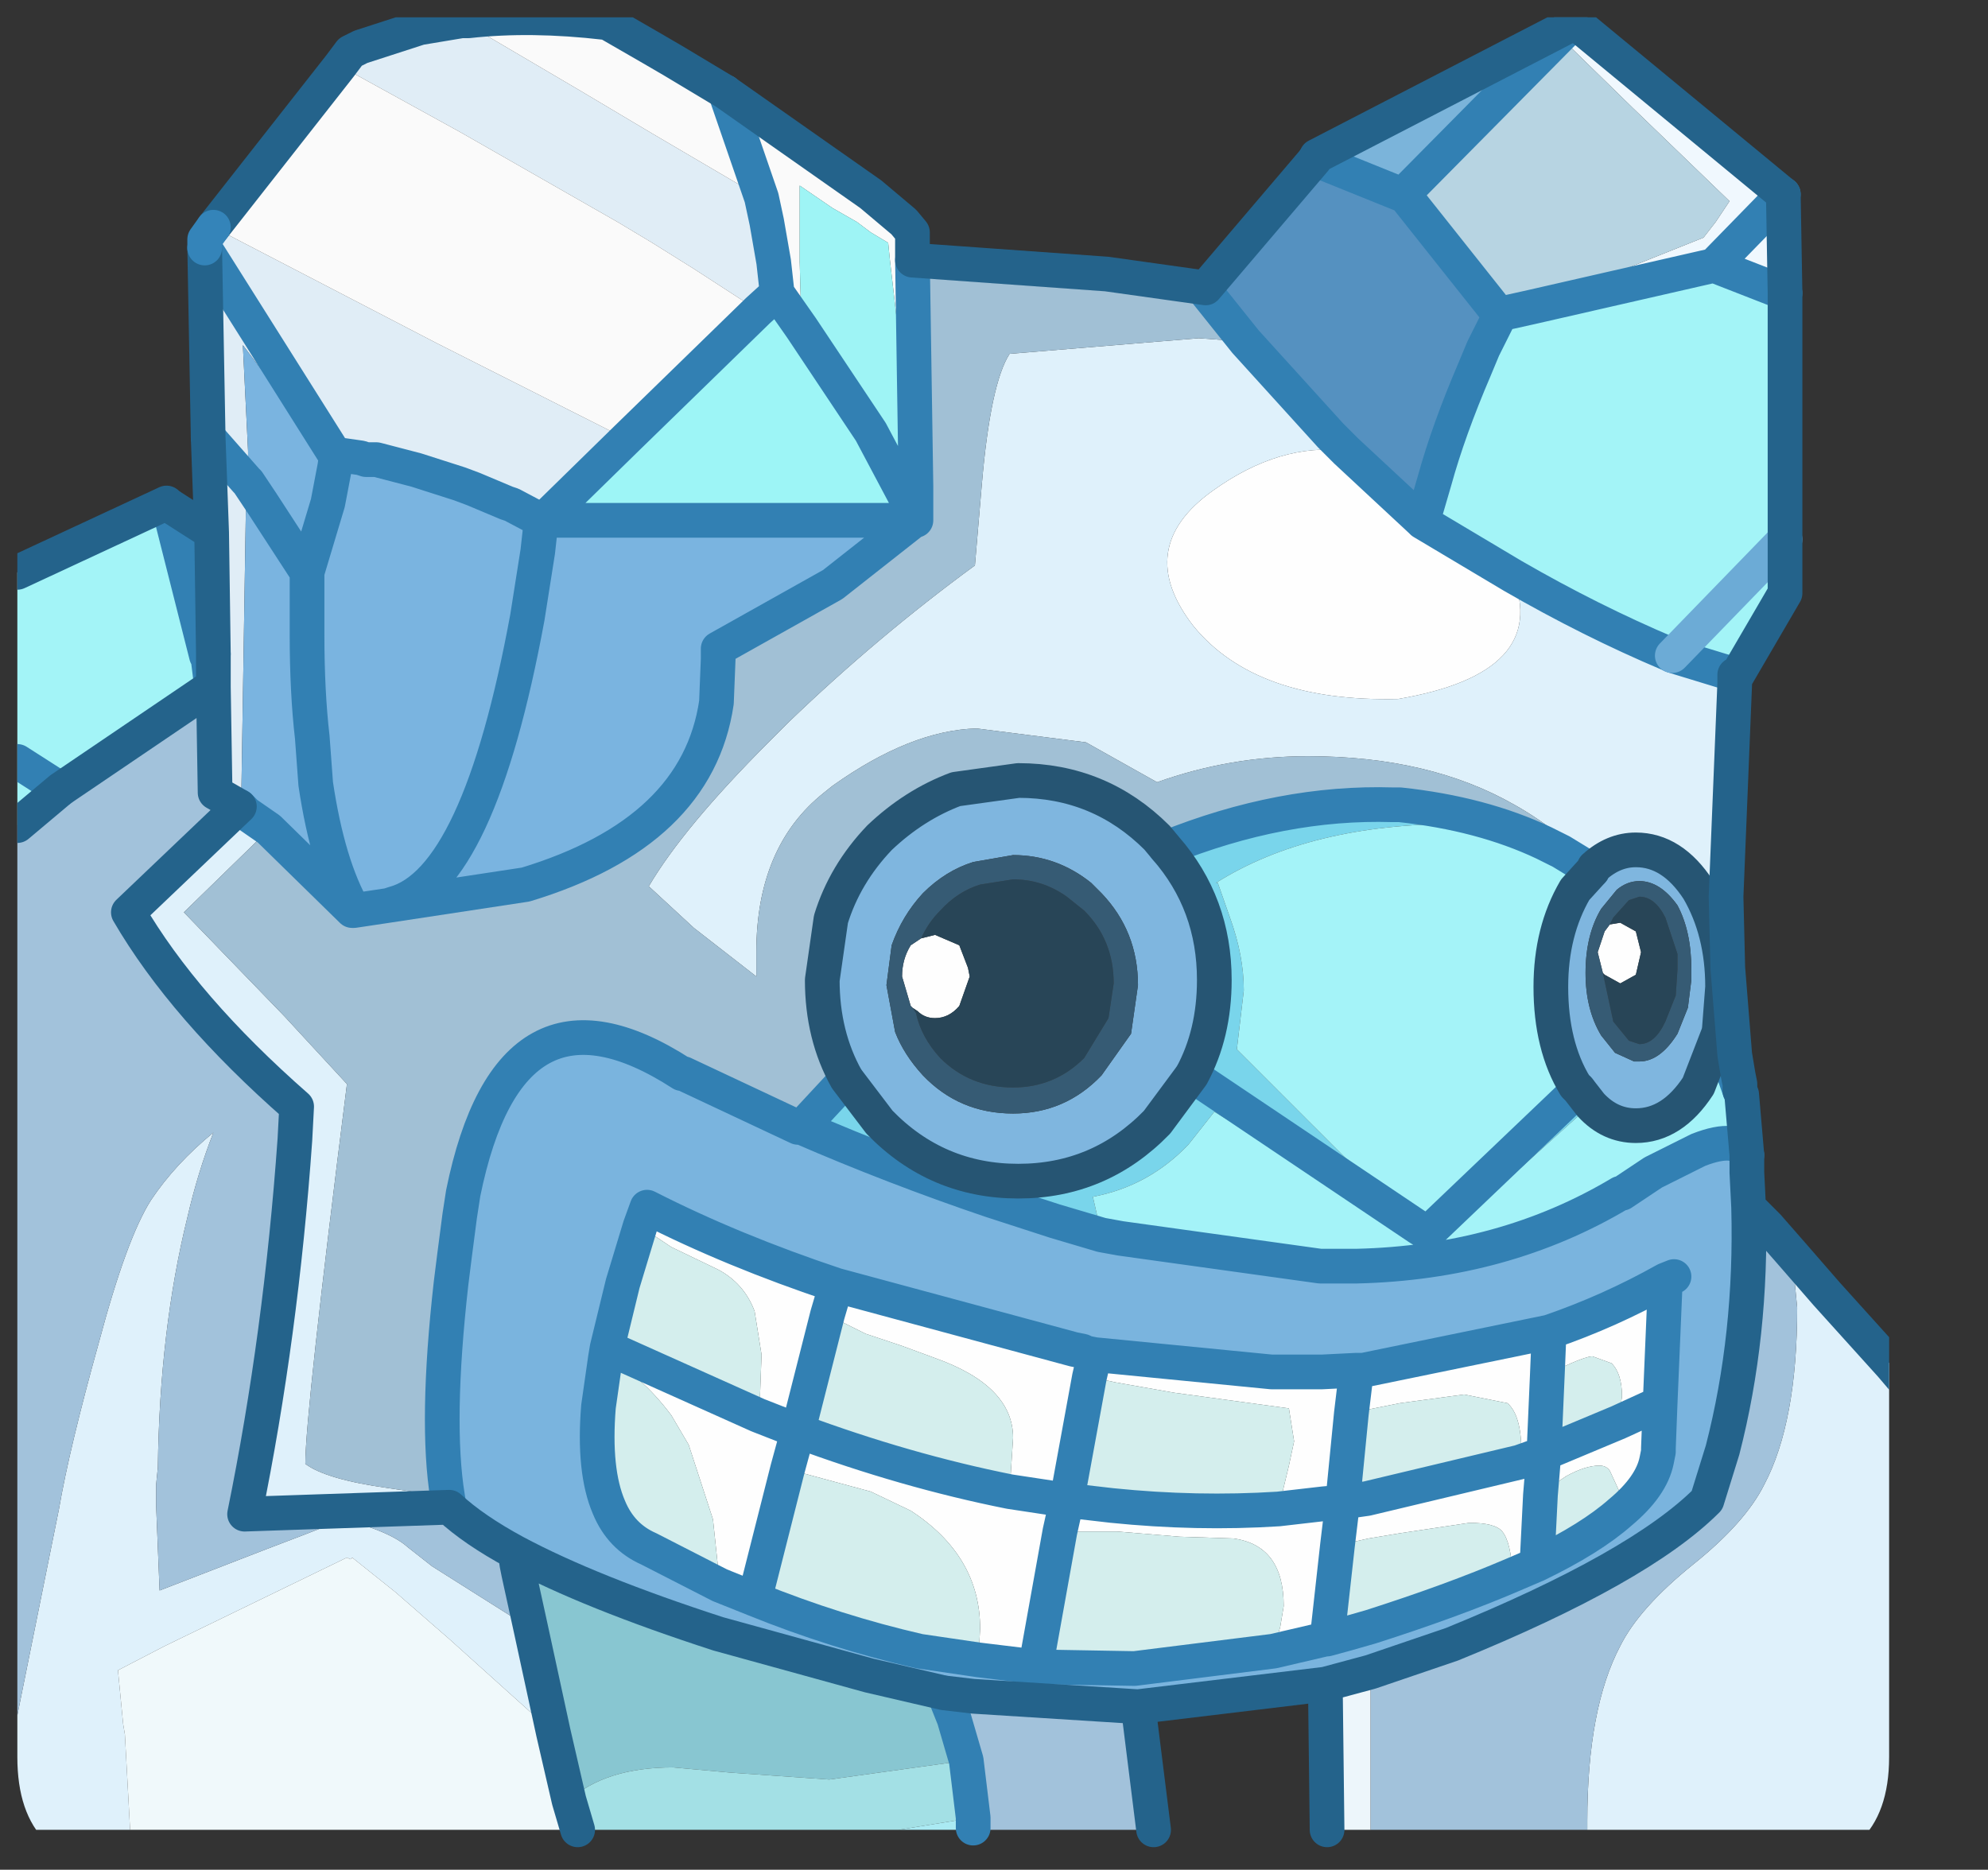 <?xml version="1.0" encoding="UTF-8" standalone="no"?>
<svg xmlns:ffdec="https://www.free-decompiler.com/flash" xmlns:xlink="http://www.w3.org/1999/xlink" ffdec:objectType="frame" height="53.9px" width="57.3px" xmlns="http://www.w3.org/2000/svg">
  <rect width="100%" height="100%" fill="#333333" stroke="none"/>
  <g transform="matrix(1.0, 0.0, 0.0, 1.0, 0.5, 0.5)">
    <clipPath id="clipPath0" transform="matrix(1.0, 0.0, 0.0, 1.0, 0.0, 0.0)">
      <path d="M50.5 0.0 Q53.95 0.0 53.95 3.3 L53.95 50.15 Q53.95 53.4 50.5 53.4 L3.3 53.4 Q0.0 53.4 0.0 50.15 L0.0 3.3 Q0.0 0.0 3.3 0.0 L50.5 0.0" fill="#000000" fill-rule="evenodd" stroke="none"/>
    </clipPath>
    <g clip-path="url(#clipPath0)">
      <use ffdec:characterId="2" height="53.25" transform="matrix(1.0, 0.0, 0.0, 1.0, -0.5, -0.5)" width="57.3" xlink:href="#shape1"/>
    </g>
    <use ffdec:characterId="3" height="53.4" transform="matrix(1.0, 0.0, 0.0, 1.0, 0.0, 0.0)" width="53.95" xlink:href="#shape2"/>
  </g>
  <defs>
    <g id="shape1" transform="matrix(1.0, 0.0, 0.0, 1.0, 0.5, 0.5)">
      <path d="M43.1 16.1 Q44.2 18.9 39.8 19.65 35.7 19.75 33.9 17.55 32.15 15.3 34.45 13.65 36.4 12.25 38.3 12.5 L40.45 14.5 40.5 14.55 43.1 16.1 M45.7 27.55 L45.55 26.95 45.75 26.35 45.9 26.15 46.2 26.1 46.65 26.35 46.8 26.95 46.65 27.6 46.2 27.85 45.75 27.6 45.7 27.55 M46.15 40.5 L46.25 39.75 Q46.25 39.1 45.95 38.8 L45.4 38.6 Q45.2 38.6 44.45 38.95 L44.1 39.1 44.0 41.4 46.15 40.5 47.35 39.95 46.15 40.5 M44.15 37.9 Q45.9 37.3 47.5 36.4 L47.35 39.95 47.3 41.25 47.3 41.35 47.25 41.6 Q47.1 42.35 46.2 43.1 L46.2 42.55 45.9 41.9 Q45.8 41.75 45.6 41.75 45.2 41.75 44.65 42.05 L44.35 42.25 43.9 42.6 44.0 41.4 43.3 41.65 44.0 41.4 43.9 42.6 43.8 44.6 43.1 44.9 Q43.05 43.95 42.8 43.65 42.6 43.4 41.85 43.4 L39.85 43.7 38.95 43.85 38.05 44.05 38.2 42.8 38.05 44.05 37.75 46.75 37.7 46.75 36.2 47.1 36.4 46.4 36.5 45.8 Q36.5 44.05 35.05 43.85 L33.5 43.8 31.7 43.65 30.05 43.65 29.35 47.55 27.7 47.35 27.75 46.45 Q27.75 44.35 25.75 43.05 L24.6 42.5 22.2 41.85 22.5 40.75 22.2 41.85 21.25 45.6 20.25 45.2 20.05 43.3 19.35 41.15 18.85 40.3 Q17.95 39.1 16.95 38.65 L17.0 38.35 21.35 40.3 21.4 39.9 21.45 38.55 21.25 37.3 Q20.95 36.5 20.2 36.1 L18.85 35.45 17.95 34.85 18.15 34.3 Q20.6 35.55 23.6 36.55 L30.45 38.4 30.7 38.45 30.8 38.5 31.05 38.55 36.15 39.05 37.6 39.05 38.6 39.0 38.8 39.0 44.15 37.9 44.1 39.1 44.15 37.9 M43.3 41.65 L43.35 41.35 Q43.35 40.3 42.95 39.95 L41.7 39.7 39.85 39.95 38.85 40.15 38.45 40.25 38.2 42.8 37.65 42.85 36.35 43.0 37.65 42.85 38.2 42.8 38.9 42.7 43.3 41.65 M26.05 26.55 L26.45 26.45 27.15 26.75 27.4 27.4 27.45 27.65 27.15 28.5 Q26.85 28.85 26.45 28.85 26.15 28.85 25.95 28.65 L25.8 28.55 25.75 28.5 25.5 27.65 Q25.5 27.15 25.75 26.75 L26.05 26.55 M28.6 42.5 L28.7 40.95 Q28.7 39.45 26.45 38.65 L25.5 38.3 24.45 37.95 23.35 37.4 22.5 40.75 21.35 40.3 22.5 40.75 Q25.6 41.9 28.6 42.5 L30.25 42.75 28.6 42.5 M30.9 39.2 L30.25 42.75 30.05 43.65 30.25 42.75 31.55 42.9 Q34.0 43.15 36.35 43.0 L36.65 41.75 36.8 41.05 36.65 40.1 33.35 39.65 31.65 39.35 30.95 39.2 30.9 39.2 31.05 38.55 30.9 39.2 M23.6 36.55 L23.35 37.4 23.6 36.55 M38.6 39.0 L38.45 40.25 38.6 39.0" fill="#ffffff" fill-rule="evenodd" stroke="none"/>
      <path d="M49.5 18.95 L49.5 19.1 49.5 19.2 49.25 25.35 49.3 27.4 49.5 29.9 49.6 30.5 49.65 30.75 49.65 30.95 49.05 29.25 49.15 27.95 Q49.15 26.35 48.45 25.15 47.7 24.0 46.65 24.0 46.0 24.0 45.45 24.5 44.4 23.4 43.15 22.7 40.7 21.3 37.2 21.3 34.95 21.3 32.85 22.05 L30.8 20.9 27.65 20.5 Q25.75 20.55 23.5 22.15 L23.25 22.35 Q21.3 23.9 21.3 26.95 L21.3 27.65 19.5 26.25 18.2 25.05 Q19.2 23.35 21.65 20.9 L22.25 20.3 Q24.8 17.85 27.6 15.8 L27.8 13.45 Q28.05 10.55 28.6 9.7 L34.05 9.25 35.4 9.35 37.85 12.05 38.3 12.5 Q36.4 12.25 34.45 13.65 32.15 15.3 33.9 17.55 35.7 19.75 39.8 19.65 44.2 18.9 43.1 16.1 45.35 17.4 47.6 18.35 L47.7 18.4 49.5 18.95 M51.15 35.65 L52.15 36.8 54.0 38.85 56.3 41.55 56.3 44.2 55.9 44.3 Q55.45 44.55 55.45 46.0 55.45 47.25 56.3 48.9 L56.3 52.25 45.25 52.25 45.25 52.0 Q45.25 48.75 46.2 46.95 46.75 45.85 48.3 44.6 49.8 43.4 50.35 42.3 51.3 40.5 51.3 37.2 L51.15 35.65 M3.25 52.25 L0.0 52.25 0.0 48.95 0.1 48.45 1.2 43.0 Q1.5 41.25 2.35 38.2 3.15 35.2 3.85 34.1 4.55 33.05 5.65 32.15 5.2 33.3 4.9 34.6 4.1 37.85 4.05 41.8 L4.0 42.3 4.0 42.9 4.1 45.35 7.2 44.15 8.25 43.75 9.4 43.3 Q10.75 43.65 11.25 44.1 L11.95 44.65 14.8 46.45 15.45 49.45 12.45 46.75 10.9 45.4 9.65 44.4 9.6 44.45 9.5 44.4 4.25 46.95 2.9 47.65 3.05 49.2 3.1 49.5 3.25 52.25 M12.4 42.65 L12.45 42.95 6.55 43.15 Q7.6 38.0 8.0 32.35 L8.05 31.4 Q4.8 28.55 3.2 25.8 L6.4 22.75 6.45 22.8 6.6 22.95 7.25 23.4 6.75 23.9 4.8 25.8 7.7 28.8 9.5 30.75 Q8.3 40.25 8.3 41.7 8.9 42.15 10.7 42.4 L12.4 42.65" fill="#e0f2fc" fill-rule="evenodd" stroke="none"/>
      <path d="M50.9 5.1 L50.95 7.95 48.9 7.15 50.9 5.1 48.9 7.15 43.65 8.35 44.35 8.05 48.6 6.35 48.95 5.9 49.35 5.3 46.55 2.6 44.45 0.55 44.8 0.2 44.9 0.15 50.9 5.1" fill="#f1f9ff" fill-rule="evenodd" stroke="none"/>
      <path d="M37.4 4.1 L37.45 4.0 44.8 0.2 44.45 0.55 39.95 5.1 40.0 5.15 37.4 4.1" fill="#7bb5db" fill-rule="evenodd" stroke="none"/>
      <path d="M44.45 0.55 L46.55 2.6 49.35 5.3 48.95 5.9 48.6 6.35 44.35 8.05 43.65 8.35 42.75 8.55 42.7 8.55 40.0 5.15 39.95 5.1 44.45 0.55" fill="#b8d5e3" fill-rule="evenodd" stroke="none"/>
      <path d="M34.25 7.8 L37.4 4.1 40.0 5.15 42.7 8.55 42.75 8.55 42.7 8.65 42.65 8.75 42.25 9.55 42.0 10.15 Q41.25 11.9 40.85 13.35 L40.5 14.55 40.45 14.5 38.3 12.5 37.85 12.05 35.4 9.35 34.2 7.85 34.25 7.8" fill="#5592c1" fill-rule="evenodd" stroke="none"/>
      <path d="M48.9 7.15 L50.95 7.95 50.95 15.05 50.95 16.6 49.55 19.0 49.5 18.95 47.7 18.4 47.6 18.35 Q45.35 17.4 43.1 16.1 L40.5 14.55 40.85 13.35 Q41.25 11.9 42.0 10.15 L42.25 9.55 42.65 8.75 42.7 8.65 42.75 8.55 43.65 8.35 48.9 7.15 M0.0 23.3 L0.0 21.45 0.0 16.0 4.3 14.0 4.35 14.05 5.45 18.4 5.65 18.35 5.65 19.3 5.6 19.3 1.25 22.25 0.0 23.3 M47.7 18.4 L50.95 15.05 47.7 18.4 M5.45 18.4 L5.5 18.5 5.6 19.3 5.5 18.5 5.45 18.4 M0.0 21.45 L1.25 22.25 0.0 21.45" fill="#a4f5f8" fill-rule="evenodd" stroke="none"/>
      <path d="M25.8 7.0 L31.4 7.4 34.25 7.8 34.2 7.85 35.4 9.35 34.05 9.25 28.6 9.7 Q28.05 10.55 27.8 13.45 L27.6 15.8 Q24.8 17.85 22.25 20.3 L21.65 20.9 Q19.2 23.35 18.2 25.05 L19.5 26.25 21.3 27.65 21.3 26.95 Q21.3 23.9 23.25 22.35 L23.5 22.15 Q25.75 20.55 27.65 20.5 L30.8 20.9 32.85 22.05 Q34.95 21.3 37.2 21.3 40.7 21.3 43.15 22.7 44.4 23.4 45.45 24.5 L45.4 24.6 44.5 24.05 44.0 23.8 Q42.2 22.95 39.85 22.7 L39.65 22.7 Q36.45 22.6 33.1 23.95 L32.85 23.65 Q31.2 22.0 28.85 22.0 L27.05 22.25 Q25.85 22.7 24.85 23.65 23.85 24.7 23.45 26.0 L23.2 27.75 Q23.2 29.35 23.9 30.6 L22.6 32.0 22.5 32.0 19.2 30.45 19.15 30.45 Q14.2 27.25 12.85 33.9 L12.75 34.55 12.6 35.7 12.5 36.5 Q12.05 40.5 12.4 42.65 L10.7 42.4 Q8.9 42.15 8.3 41.7 8.3 40.25 9.5 30.75 L7.7 28.8 4.8 25.8 6.75 23.9 7.25 23.4 9.65 25.75 9.7 25.75 10.7 25.6 14.65 25.0 Q19.6 23.5 20.15 19.75 L20.2 18.5 20.2 18.2 23.5 16.35 25.85 14.5 25.9 14.45 25.9 14.4 25.9 13.5 25.8 7.0 M15.2 14.45 L15.15 14.5 15.1 14.5 15.2 14.45 M25.85 14.5 L25.9 14.5 25.9 14.45 25.9 14.5 25.85 14.5" fill="#a2c1d6" fill-rule="evenodd" stroke="none"/>
      <path d="M45.0 30.9 L45.35 31.35 40.85 35.4 38.45 33.95 38.05 33.7 36.9 33.0 34.5 31.55 33.75 32.5 Q32.6 33.7 31.0 34.0 L31.25 35.1 29.9 34.7 28.05 34.1 Q25.25 33.15 22.6 32.0 L23.9 30.6 24.85 31.85 Q26.5 33.55 28.85 33.55 31.2 33.55 32.85 31.85 L33.85 30.5 Q34.5 29.3 34.5 27.75 34.5 25.55 33.1 23.95 36.45 22.6 39.65 22.7 L39.85 22.7 Q42.2 22.95 44.0 23.8 L43.15 23.5 41.5 23.25 Q37.25 23.25 34.55 24.95 L34.6 24.95 34.95 25.95 Q35.35 27.05 35.35 28.05 L35.15 29.75 38.15 32.75 38.45 33.05 40.4 34.9 40.65 35.05 45.0 30.9 M40.4 34.9 L33.85 30.5 40.4 34.9" fill="#79d6ec" fill-rule="evenodd" stroke="none"/>
      <path d="M4.35 14.05 L5.6 14.85 5.5 12.1 5.4 6.65 5.4 6.4 5.65 6.05 12.1 9.4 17.05 11.9 17.55 12.15 15.2 14.45 15.1 14.5 14.25 14.05 14.1 14.0 13.15 13.6 12.75 13.45 11.5 13.05 10.35 12.75 10.05 12.75 9.9 12.7 9.2 12.6 9.15 12.95 6.5 9.45 6.65 12.5 6.65 13.4 6.6 13.35 6.45 22.8 6.4 22.75 5.7 22.35 5.65 19.3 5.65 18.35 5.45 18.4 4.35 14.05 M9.3 1.4 L9.6 1.0 9.9 0.85 11.6 0.3 12.8 0.1 16.2 2.1 18.3 3.35 21.45 5.2 21.6 5.9 21.8 7.05 21.9 7.95 21.35 8.45 19.5 7.25 18.3 6.5 17.3 5.9 12.75 3.3 9.3 1.4 M5.4 6.65 L9.15 12.6 9.2 12.6 9.15 12.6 5.4 6.65 M5.6 14.85 L5.65 18.35 5.6 14.85 M6.6 13.35 L5.5 12.1 6.6 13.35" fill="#e1eef7" fill-rule="evenodd" stroke="none"/>
      <path d="M15.15 14.5 L25.85 14.5 23.5 16.35 20.2 18.2 20.2 18.5 20.15 19.75 Q19.6 23.5 14.65 25.0 L10.7 25.6 9.7 25.75 9.65 25.75 7.25 23.4 6.6 22.95 6.45 22.8 6.6 13.35 6.65 13.4 7.05 14.0 8.35 16.0 8.95 14.0 9.15 12.95 8.95 14.0 8.35 16.0 7.05 14.0 6.65 13.4 6.65 12.5 6.5 9.45 9.15 12.95 9.2 12.6 9.9 12.7 10.05 12.75 10.35 12.75 11.5 13.05 12.75 13.45 13.15 13.6 14.1 14.0 14.25 14.05 15.1 14.5 15.0 15.4 14.7 17.3 Q13.3 24.9 10.85 25.55 L10.7 25.6 10.85 25.55 Q13.3 24.9 14.7 17.3 L15.0 15.4 15.1 14.5 15.15 14.5 M8.35 16.0 L8.35 16.8 8.35 17.45 8.35 17.8 Q8.35 19.45 8.5 20.75 L8.6 22.1 Q8.95 24.45 9.7 25.75 8.95 24.45 8.6 22.1 L8.5 20.75 Q8.35 19.45 8.35 17.8 L8.35 17.45 8.35 16.8 8.35 16.0" fill="#7ab5e1" fill-rule="evenodd" stroke="none"/>
      <path d="M49.9 34.3 L50.45 34.85 51.15 35.65 51.3 37.2 Q51.3 40.5 50.35 42.3 49.8 43.4 48.3 44.6 46.75 45.85 46.2 46.95 45.25 48.75 45.25 52.0 L45.25 52.25 39.0 52.25 39.0 47.7 41.35 46.9 Q46.75 44.7 48.7 42.75 L49.15 41.3 Q50.0 38.0 49.9 34.3 M32.3 48.7 L32.35 49.05 32.75 52.25 27.55 52.25 27.55 52.2 27.55 51.9 27.35 50.25 27.0 49.05 26.7 48.3 27.55 48.4 32.3 48.7 M0.0 48.95 L0.0 23.3 1.25 22.25 5.6 19.3 5.65 19.3 5.7 22.35 6.4 22.75 3.2 25.8 Q4.8 28.55 8.05 31.4 L8.0 32.35 Q7.6 38.0 6.55 43.15 L12.45 42.95 Q13.15 43.6 14.35 44.25 L14.4 44.6 14.45 44.85 14.8 46.45 11.95 44.65 11.25 44.1 Q10.75 43.65 9.4 43.3 L8.25 43.75 7.2 44.15 4.1 45.35 4.0 42.9 4.0 42.3 4.05 41.8 Q4.1 37.85 4.9 34.6 5.2 33.3 5.65 32.15 4.55 33.05 3.85 34.1 3.15 35.2 2.35 38.2 1.5 41.25 1.2 43.0 L0.1 48.45 0.0 48.95" fill="#a3c3dc" fill-rule="evenodd" stroke="none"/>
      <path d="M5.65 6.05 L9.3 1.4 12.75 3.3 17.3 5.9 18.3 6.5 19.5 7.25 21.35 8.45 17.55 12.15 17.05 11.9 12.1 9.4 5.65 6.05 M12.8 0.1 L13.0 0.1 Q14.8 -0.1 16.95 0.15 L17.0 0.15 18.3 0.9 18.9 1.25 20.15 2.0 20.4 2.15 24.6 5.1 25.55 5.9 25.8 6.2 25.8 7.0 25.9 13.5 25.15 7.0 25.1 6.5 24.6 6.2 24.2 5.9 23.5 5.5 22.55 4.85 22.55 5.9 22.55 5.95 22.55 7.05 22.6 8.95 21.9 7.95 21.8 7.05 21.6 5.9 21.45 5.2 18.3 3.35 16.2 2.1 12.8 0.1 M21.45 5.2 L20.4 2.15 21.45 5.2" fill="#fbfbfb" fill-rule="evenodd" stroke="none"/>
      <path d="M21.9 7.95 L22.6 8.95 24.6 11.95 25.9 14.4 25.9 14.45 25.85 14.5 15.15 14.5 15.2 14.45 17.55 12.15 21.35 8.45 21.9 7.95" fill="#9ef6f7" fill-rule="evenodd" stroke="none"/>
      <path d="M22.6 8.95 L22.55 7.05 22.55 5.95 22.55 5.9 22.55 4.85 23.5 5.5 24.2 5.9 24.6 6.2 25.1 6.5 25.15 7.0 25.9 13.5 25.9 14.4 24.6 11.95 22.6 8.95" fill="#9ff5f6" fill-rule="evenodd" stroke="none"/>
      <path d="M45.45 24.5 Q46.0 24.0 46.65 24.0 47.7 24.0 48.45 25.15 49.15 26.35 49.15 27.95 L49.05 29.25 48.45 30.8 Q47.7 31.95 46.65 31.95 45.9 31.95 45.35 31.35 L45.0 30.9 44.9 30.8 Q44.2 29.65 44.2 27.95 44.2 26.35 44.9 25.15 L45.4 24.6 45.45 24.5 M33.1 23.95 Q34.5 25.55 34.5 27.75 34.5 29.3 33.85 30.5 L32.85 31.85 Q31.2 33.55 28.85 33.55 26.5 33.55 24.85 31.85 L23.9 30.6 Q23.2 29.35 23.2 27.75 L23.45 26.0 Q23.85 24.7 24.85 23.65 25.85 22.7 27.05 22.25 L28.85 22.0 Q31.2 22.0 32.85 23.65 L33.1 23.95 M48.25 27.45 Q48.25 26.35 47.85 25.6 47.35 24.9 46.75 24.9 46.4 24.9 46.1 25.15 L45.65 25.7 Q45.2 26.45 45.2 27.55 45.2 28.6 45.65 29.35 L46.05 29.85 46.6 30.1 46.75 30.1 Q47.35 30.1 47.85 29.3 L48.15 28.55 48.25 27.75 48.25 27.45 M27.55 24.35 Q26.75 24.6 26.1 25.25 25.5 25.9 25.2 26.75 L25.05 27.9 25.3 29.25 Q25.55 29.9 26.1 30.5 27.15 31.6 28.7 31.6 30.2 31.6 31.25 30.5 L32.1 29.3 32.3 27.9 Q32.3 26.35 31.25 25.25 L30.95 24.95 Q29.95 24.15 28.7 24.15 L27.55 24.35" fill="#80b7e0" fill-rule="evenodd" stroke="none"/>
      <path d="M45.9 26.15 L46.0 25.95 46.45 25.45 46.75 25.35 Q47.2 25.35 47.5 25.95 L47.85 27.0 47.85 27.45 47.8 28.2 47.5 28.95 Q47.2 29.6 46.75 29.6 L46.45 29.5 46.0 28.95 45.7 27.55 45.75 27.6 46.2 27.85 46.65 27.6 46.8 26.95 46.65 26.35 46.2 26.1 45.9 26.15 M26.05 26.55 Q26.25 26.1 26.6 25.75 27.1 25.2 27.75 25.0 L28.7 24.85 Q29.55 24.85 30.25 25.35 L30.75 25.75 Q31.6 26.6 31.6 27.85 L31.45 28.85 30.75 30.0 Q29.9 30.85 28.7 30.85 27.45 30.85 26.6 30.0 26.05 29.4 25.9 28.7 L25.8 28.55 25.95 28.65 Q26.15 28.85 26.45 28.85 26.85 28.85 27.15 28.5 L27.45 27.65 27.4 27.4 27.15 26.75 26.45 26.45 26.05 26.55" fill="#284557" fill-rule="evenodd" stroke="none"/>
      <path d="M48.25 27.45 L48.25 27.75 48.15 28.55 47.85 29.3 Q47.35 30.1 46.75 30.1 L46.6 30.1 46.05 29.85 45.65 29.35 Q45.2 28.6 45.2 27.55 45.2 26.45 45.65 25.7 L46.1 25.15 Q46.4 24.9 46.75 24.9 47.35 24.9 47.85 25.6 48.25 26.35 48.25 27.45 M45.7 27.55 L46.0 28.95 46.45 29.5 46.75 29.6 Q47.2 29.6 47.5 28.95 L47.8 28.2 47.85 27.45 47.85 27.0 47.5 25.95 Q47.2 25.35 46.75 25.35 L46.45 25.45 46.0 25.95 45.9 26.15 45.75 26.35 45.55 26.95 45.7 27.55 M27.55 24.35 L28.7 24.15 Q29.95 24.15 30.95 24.95 L31.25 25.25 Q32.3 26.35 32.3 27.9 L32.1 29.3 31.25 30.5 Q30.2 31.6 28.7 31.6 27.15 31.6 26.1 30.5 25.55 29.9 25.3 29.25 L25.05 27.9 25.2 26.75 Q25.5 25.9 26.1 25.25 26.75 24.6 27.55 24.35 M25.8 28.55 L25.9 28.7 Q26.05 29.4 26.6 30.0 27.45 30.85 28.7 30.85 29.9 30.85 30.75 30.0 L31.45 28.85 31.6 27.85 Q31.6 26.6 30.75 25.75 L30.25 25.35 Q29.55 24.85 28.7 24.85 L27.75 25.0 Q27.1 25.2 26.6 25.75 26.25 26.1 26.05 26.55 L25.75 26.75 Q25.5 27.15 25.5 27.65 L25.75 28.5 25.8 28.55" fill="#365b74" fill-rule="evenodd" stroke="none"/>
      <path d="M49.85 32.8 L49.85 33.3 49.9 34.3 Q50.0 38.0 49.15 41.3 L48.7 42.75 Q46.75 44.7 41.35 46.9 L39.0 47.7 37.7 48.05 32.3 48.7 27.55 48.4 26.7 48.3 24.55 47.8 20.2 46.6 Q16.5 45.4 14.35 44.25 13.15 43.6 12.45 42.95 L12.4 42.65 Q12.05 40.5 12.5 36.5 L12.6 35.7 12.75 34.55 12.85 33.9 Q14.2 27.25 19.15 30.45 L19.2 30.45 22.5 32.0 22.6 32.0 Q25.25 33.15 28.05 34.1 L29.9 34.7 31.25 35.1 31.8 35.2 37.55 36.0 38.6 36.0 Q42.85 35.9 46.2 33.9 L46.25 33.9 47.15 33.3 48.45 32.65 Q49.6 32.2 49.85 32.8 M47.75 36.3 L47.5 36.4 47.75 36.3 M47.35 39.95 L47.5 36.4 Q45.9 37.3 44.15 37.9 L38.8 39.0 38.6 39.0 37.6 39.05 36.15 39.05 31.05 38.55 30.8 38.5 30.7 38.45 30.45 38.4 23.6 36.55 Q20.6 35.55 18.15 34.3 L17.95 34.85 17.45 36.5 17.0 38.35 16.95 38.65 16.75 40.05 Q16.6 41.9 17.05 42.95 17.4 43.8 18.2 44.15 L20.25 45.2 21.25 45.6 Q23.6 46.55 26.0 47.1 L27.7 47.35 29.35 47.55 32.2 47.6 36.2 47.1 37.7 46.75 37.75 46.75 38.3 46.6 39.0 46.4 Q41.35 45.65 43.1 44.9 L43.8 44.6 Q45.35 43.85 46.2 43.1 47.1 42.35 47.25 41.6 L47.3 41.35 47.3 41.25 47.35 39.95" fill="#7ab5df" fill-rule="evenodd" stroke="none"/>
      <path d="M44.1 39.1 L44.45 38.95 Q45.2 38.6 45.4 38.6 L45.95 38.8 Q46.25 39.1 46.25 39.75 L46.15 40.5 44.0 41.4 44.1 39.1 M43.9 42.6 L44.35 42.25 44.65 42.05 Q45.2 41.75 45.6 41.75 45.8 41.75 45.9 41.9 L46.2 42.55 46.2 43.1 Q45.35 43.85 43.8 44.6 L43.9 42.6 M38.45 40.25 L38.85 40.15 39.85 39.95 41.7 39.7 42.95 39.95 Q43.35 40.3 43.35 41.35 L43.3 41.65 38.9 42.7 38.2 42.8 38.45 40.25 M38.05 44.05 L38.95 43.85 39.85 43.7 41.85 43.4 Q42.6 43.4 42.8 43.65 43.05 43.95 43.1 44.9 41.35 45.65 39.0 46.4 L38.3 46.6 37.75 46.75 38.05 44.05 M36.2 47.1 L32.2 47.6 29.35 47.55 30.05 43.65 31.7 43.65 33.5 43.8 35.05 43.85 Q36.5 44.05 36.5 45.8 L36.4 46.4 36.2 47.1 M27.7 47.35 L26.0 47.1 Q23.6 46.55 21.25 45.6 L22.2 41.85 24.6 42.5 25.75 43.05 Q27.75 44.35 27.75 46.45 L27.7 47.35 M20.25 45.2 L18.2 44.15 Q17.4 43.8 17.05 42.95 16.6 41.9 16.75 40.05 L16.95 38.65 Q17.95 39.1 18.85 40.3 L19.35 41.15 20.05 43.3 20.25 45.2 M17.0 38.35 L17.45 36.5 17.95 34.85 18.85 35.45 20.2 36.1 Q20.95 36.5 21.25 37.3 L21.45 38.55 21.4 39.9 21.35 40.3 17.0 38.35 M23.35 37.4 L24.45 37.95 25.5 38.3 26.45 38.65 Q28.7 39.45 28.7 40.95 L28.6 42.5 Q25.6 41.9 22.5 40.75 L23.35 37.4 M30.25 42.75 L30.9 39.2 30.95 39.2 31.65 39.35 33.35 39.65 36.65 40.1 36.8 41.05 36.65 41.75 36.35 43.0 Q34.0 43.15 31.55 42.9 L30.25 42.75" fill="#d5efee" fill-rule="evenodd" stroke="none"/>
      <path d="M16.15 52.25 L3.25 52.25 3.1 49.5 3.05 49.2 2.9 47.65 4.25 46.95 9.5 44.4 9.6 44.45 9.65 44.4 10.9 45.4 12.45 46.75 15.45 49.45 15.9 51.4 16.15 52.25" fill="#f1fafc" fill-rule="evenodd" stroke="none"/>
      <path d="M14.35 44.25 Q16.5 45.4 20.2 46.6 L24.55 47.8 26.7 48.3 27.0 49.05 27.35 50.25 23.4 50.8 20.55 50.6 18.9 50.45 Q16.95 50.45 15.9 51.4 L15.45 49.45 14.8 46.45 14.45 44.85 14.4 44.6 14.35 44.25" fill="#89c7d2" fill-rule="evenodd" stroke="none"/>
      <path d="M39.0 52.25 L37.75 52.25 37.7 48.05 39.0 47.7 39.0 52.25" fill="#eef7fc" fill-rule="evenodd" stroke="none"/>
      <path d="M25.4 52.25 L16.15 52.25 15.9 51.4 Q16.95 50.45 18.9 50.45 L20.55 50.6 23.4 50.8 27.35 50.25 27.55 51.9 25.4 52.25" fill="#a4e1e6" fill-rule="evenodd" stroke="none"/>
      <path d="M27.55 52.25 L25.4 52.25 27.55 51.9 27.55 52.2 27.55 52.25" fill="#abebf4" fill-rule="evenodd" stroke="none"/>
      <path d="M49.65 30.95 L49.7 31.05 49.85 32.8 Q49.6 32.2 48.45 32.65 L47.15 33.3 46.25 33.9 46.2 33.9 Q42.85 35.9 38.6 36.0 L37.55 36.0 31.8 35.2 31.25 35.1 31.0 34.0 Q32.6 33.7 33.75 32.5 L34.5 31.55 36.9 33.0 38.05 33.7 38.45 33.95 40.85 35.4 45.35 31.35 Q45.9 31.95 46.65 31.95 47.7 31.95 48.45 30.8 L49.05 29.25 49.65 30.95 M45.4 24.6 L44.9 25.15 Q44.2 26.35 44.2 27.95 44.2 29.65 44.9 30.8 L45.0 30.9 40.65 35.05 40.4 34.9 38.45 33.05 38.15 32.75 35.15 29.75 35.35 28.05 Q35.35 27.05 34.95 25.95 L34.6 24.95 34.55 24.95 Q37.25 23.25 41.5 23.25 L43.15 23.5 44.0 23.8 44.5 24.05 45.4 24.6" fill="#a5f4f9" fill-rule="evenodd" stroke="none"/>
      <path d="M56.3 44.2 L56.3 48.9 Q55.45 47.25 55.45 46.0 55.45 44.55 55.9 44.3 L56.3 44.2" fill="#fffffd" fill-rule="evenodd" stroke="none"/>
      <path d="M50.9 5.1 L48.9 7.15 50.95 7.95 M44.45 0.55 L39.95 5.1 40.0 5.15 42.7 8.55 42.75 8.55 43.65 8.35 48.9 7.15 M44.8 0.2 L44.45 0.55 M40.5 14.55 L40.85 13.35 Q41.25 11.9 42.0 10.15 L42.25 9.55 42.65 8.75 42.7 8.65 42.75 8.55 M49.5 18.95 L47.7 18.4 47.6 18.35 Q45.35 17.4 43.1 16.1 L40.5 14.55 40.45 14.5 38.3 12.5 37.85 12.05 35.4 9.35 34.2 7.85 34.25 7.8 M49.05 29.25 L49.65 30.95 M40.4 34.9 L40.65 35.05 45.0 30.9 M45.4 24.6 L44.5 24.05 44.0 23.8 Q42.2 22.95 39.85 22.7 L39.65 22.7 Q36.45 22.6 33.1 23.95 M33.85 30.5 L40.4 34.9 M49.85 32.8 Q49.6 32.2 48.45 32.65 L47.15 33.3 46.25 33.9 46.2 33.9 Q42.85 35.9 38.6 36.0 L37.55 36.0 31.8 35.2 31.25 35.1 29.9 34.7 28.05 34.1 Q25.25 33.15 22.6 32.0 L22.5 32.0 19.2 30.45 19.15 30.45 Q14.2 27.25 12.85 33.9 L12.75 34.55 12.6 35.7 12.5 36.5 Q12.05 40.5 12.4 42.65 L12.45 42.95 M47.5 36.4 L47.75 36.3 M44.1 39.1 L44.0 41.4 46.15 40.5 47.35 39.95 47.5 36.4 Q45.9 37.3 44.15 37.9 L44.1 39.1 M46.2 43.1 Q47.1 42.35 47.25 41.6 L47.3 41.35 47.3 41.25 47.35 39.95 M43.3 41.65 L44.0 41.4 43.9 42.6 43.8 44.6 Q45.35 43.85 46.2 43.1 M43.1 44.9 L43.8 44.6 M43.1 44.9 Q41.35 45.65 39.0 46.4 L38.3 46.6 37.75 46.75 37.7 46.75 36.2 47.1 32.2 47.6 29.35 47.55 27.7 47.35 26.0 47.1 Q23.6 46.55 21.25 45.6 L20.25 45.2 18.2 44.15 Q17.4 43.8 17.05 42.95 16.6 41.9 16.75 40.05 L16.95 38.65 17.0 38.35 17.45 36.5 17.95 34.85 18.15 34.3 Q20.6 35.55 23.6 36.55 L30.45 38.4 30.7 38.45 30.8 38.5 31.05 38.55 36.15 39.05 37.6 39.05 38.6 39.0 38.8 39.0 44.15 37.9 M37.4 4.1 L40.0 5.15 M20.4 2.15 L21.45 5.2 21.6 5.9 21.8 7.05 21.9 7.95 22.6 8.95 24.6 11.95 25.9 14.4 25.9 13.5 25.8 7.0 M21.9 7.95 L21.35 8.45 17.55 12.15 15.2 14.45 15.15 14.5 25.85 14.5 25.9 14.45 25.9 14.4 M25.9 14.45 L25.9 14.5 25.85 14.5 23.5 16.35 20.2 18.2 20.2 18.5 20.15 19.75 Q19.6 23.5 14.65 25.0 L10.7 25.6 9.7 25.75 9.65 25.75 7.25 23.4 6.6 22.95 6.45 22.8 6.4 22.75 M6.65 13.4 L7.05 14.0 8.35 16.0 8.95 14.0 9.15 12.95 9.2 12.6 9.15 12.6 5.4 6.65 M6.65 13.4 L6.6 13.35 5.5 12.1 M9.2 12.6 L9.9 12.7 10.05 12.75 10.35 12.75 11.5 13.05 12.75 13.45 13.15 13.6 14.1 14.0 14.25 14.05 15.1 14.5 15.2 14.45 M4.35 14.05 L5.45 18.4 5.65 18.35 M5.6 19.3 L5.5 18.5 5.45 18.4 M9.7 25.75 Q8.95 24.45 8.6 22.1 L8.5 20.75 Q8.35 19.45 8.35 17.8 L8.35 17.45 8.35 16.8 8.35 16.0 M1.25 22.25 L0.0 21.45 M15.1 14.5 L15.0 15.4 14.7 17.3 Q13.3 24.9 10.85 25.55 L10.7 25.6 M15.15 14.5 L15.1 14.5 M23.9 30.6 L22.6 32.0 M28.6 42.5 L30.25 42.75 30.9 39.2 31.05 38.55 M22.5 40.75 L22.2 41.85 21.25 45.6 M22.5 40.75 L23.35 37.4 23.6 36.55 M21.35 40.3 L22.5 40.75 Q25.6 41.9 28.6 42.5 M26.7 48.3 L27.0 49.05 27.35 50.25 27.55 51.9 27.55 52.2 M29.35 47.55 L30.05 43.65 30.25 42.75 31.55 42.9 Q34.0 43.15 36.35 43.0 L37.65 42.85 38.2 42.8 38.45 40.25 38.6 39.0 M43.3 41.65 L38.9 42.7 38.2 42.8 38.05 44.05 37.75 46.75 M17.0 38.35 L21.35 40.3" fill="none" stroke="#3281b4" stroke-linecap="round" stroke-linejoin="round" stroke-width="1.0"/>
      <path d="M50.95 15.05 L47.7 18.4" fill="none" stroke="#6cacd7" stroke-linecap="round" stroke-linejoin="round" stroke-width="1.0"/>
      <path d="M45.45 24.5 Q46.0 24.0 46.65 24.0 47.7 24.0 48.45 25.15 49.15 26.35 49.15 27.95 L49.05 29.25 48.45 30.8 Q47.7 31.95 46.65 31.95 45.9 31.95 45.35 31.35 L45.0 30.9 44.9 30.8 Q44.2 29.65 44.2 27.95 44.2 26.35 44.9 25.15 L45.4 24.6 45.45 24.5 M33.1 23.95 Q34.5 25.55 34.5 27.75 34.5 29.3 33.85 30.5 L32.85 31.85 Q31.2 33.55 28.85 33.55 26.5 33.55 24.85 31.85 L23.9 30.6 Q23.2 29.35 23.2 27.75 L23.45 26.0 Q23.85 24.7 24.85 23.65 25.85 22.7 27.05 22.25 L28.85 22.0 Q31.2 22.0 32.85 23.65 L33.1 23.95" fill="none" stroke="#265573" stroke-linecap="round" stroke-linejoin="round" stroke-width="1.0"/>
      <path d="M50.95 7.95 L50.9 5.1 44.9 0.15 44.8 0.2 37.45 4.0 37.4 4.1 34.25 7.8 31.4 7.4 25.8 7.0 25.8 6.2 25.55 5.9 24.6 5.1 20.4 2.15 20.15 2.0 18.9 1.25 18.3 0.9 17.0 0.15 16.95 0.15 Q14.8 -0.1 13.0 0.1 L12.8 0.1 11.6 0.3 9.9 0.85 9.6 1.0 9.3 1.4 5.65 6.05 M50.95 7.95 L50.95 15.05 50.95 16.6 49.55 19.0 49.5 18.95 49.5 19.1 49.5 19.2 49.25 25.35 49.3 27.4 49.5 29.9 49.6 30.5 49.65 30.75 49.65 30.95 49.7 31.05 49.85 32.8 49.85 33.3 49.9 34.3 50.45 34.85 51.15 35.65 52.15 36.8 54.0 38.85 56.3 41.55 M37.75 52.25 L37.7 48.05 32.3 48.7 32.35 49.05 32.75 52.25 M0.0 16.0 L4.3 14.0 4.35 14.05 5.6 14.85 5.5 12.1 5.4 6.65 M12.45 42.95 Q13.15 43.6 14.35 44.25 16.5 45.4 20.2 46.6 L24.55 47.8 26.7 48.3 27.55 48.4 32.3 48.7 M39.0 47.7 L41.35 46.9 Q46.75 44.7 48.7 42.75 L49.15 41.3 Q50.0 38.0 49.9 34.3 M5.65 18.35 L5.6 14.85 M0.0 23.3 L1.25 22.25 5.6 19.3 5.65 19.3 5.65 18.35 M5.65 19.3 L5.7 22.35 6.4 22.75 3.2 25.8 Q4.8 28.55 8.05 31.4 L8.0 32.35 Q7.6 38.0 6.55 43.15 L12.45 42.95 M14.8 46.45 L14.45 44.85 14.4 44.6 14.35 44.25 M15.45 49.45 L14.8 46.45 M37.7 48.05 L39.0 47.7 M15.9 51.4 L16.15 52.25 M15.45 49.45 L15.9 51.4" fill="none" stroke="#24638c" stroke-linecap="round" stroke-linejoin="round" stroke-width="1.0"/>
      <path d="M5.4 6.65 L5.4 6.4 5.65 6.05" fill="none" stroke="#3485ba" stroke-linecap="round" stroke-linejoin="round" stroke-width="1.0"/>
    </g>
    <g id="shape2" transform="matrix(1.0, 0.0, 0.0, 1.0, 0.0, 0.0)">
      <path d="M50.5 0.0 Q53.95 0.0 53.95 3.3 L53.95 50.15 Q53.95 53.4 50.5 53.4 L3.3 53.4 Q0.0 53.4 0.0 50.15 L0.0 3.3 Q0.0 0.0 3.3 0.0 L50.5 0.0" fill="#000000" fill-opacity="0.004" fill-rule="evenodd" stroke="none"/>
    </g>
  </defs>
</svg>
